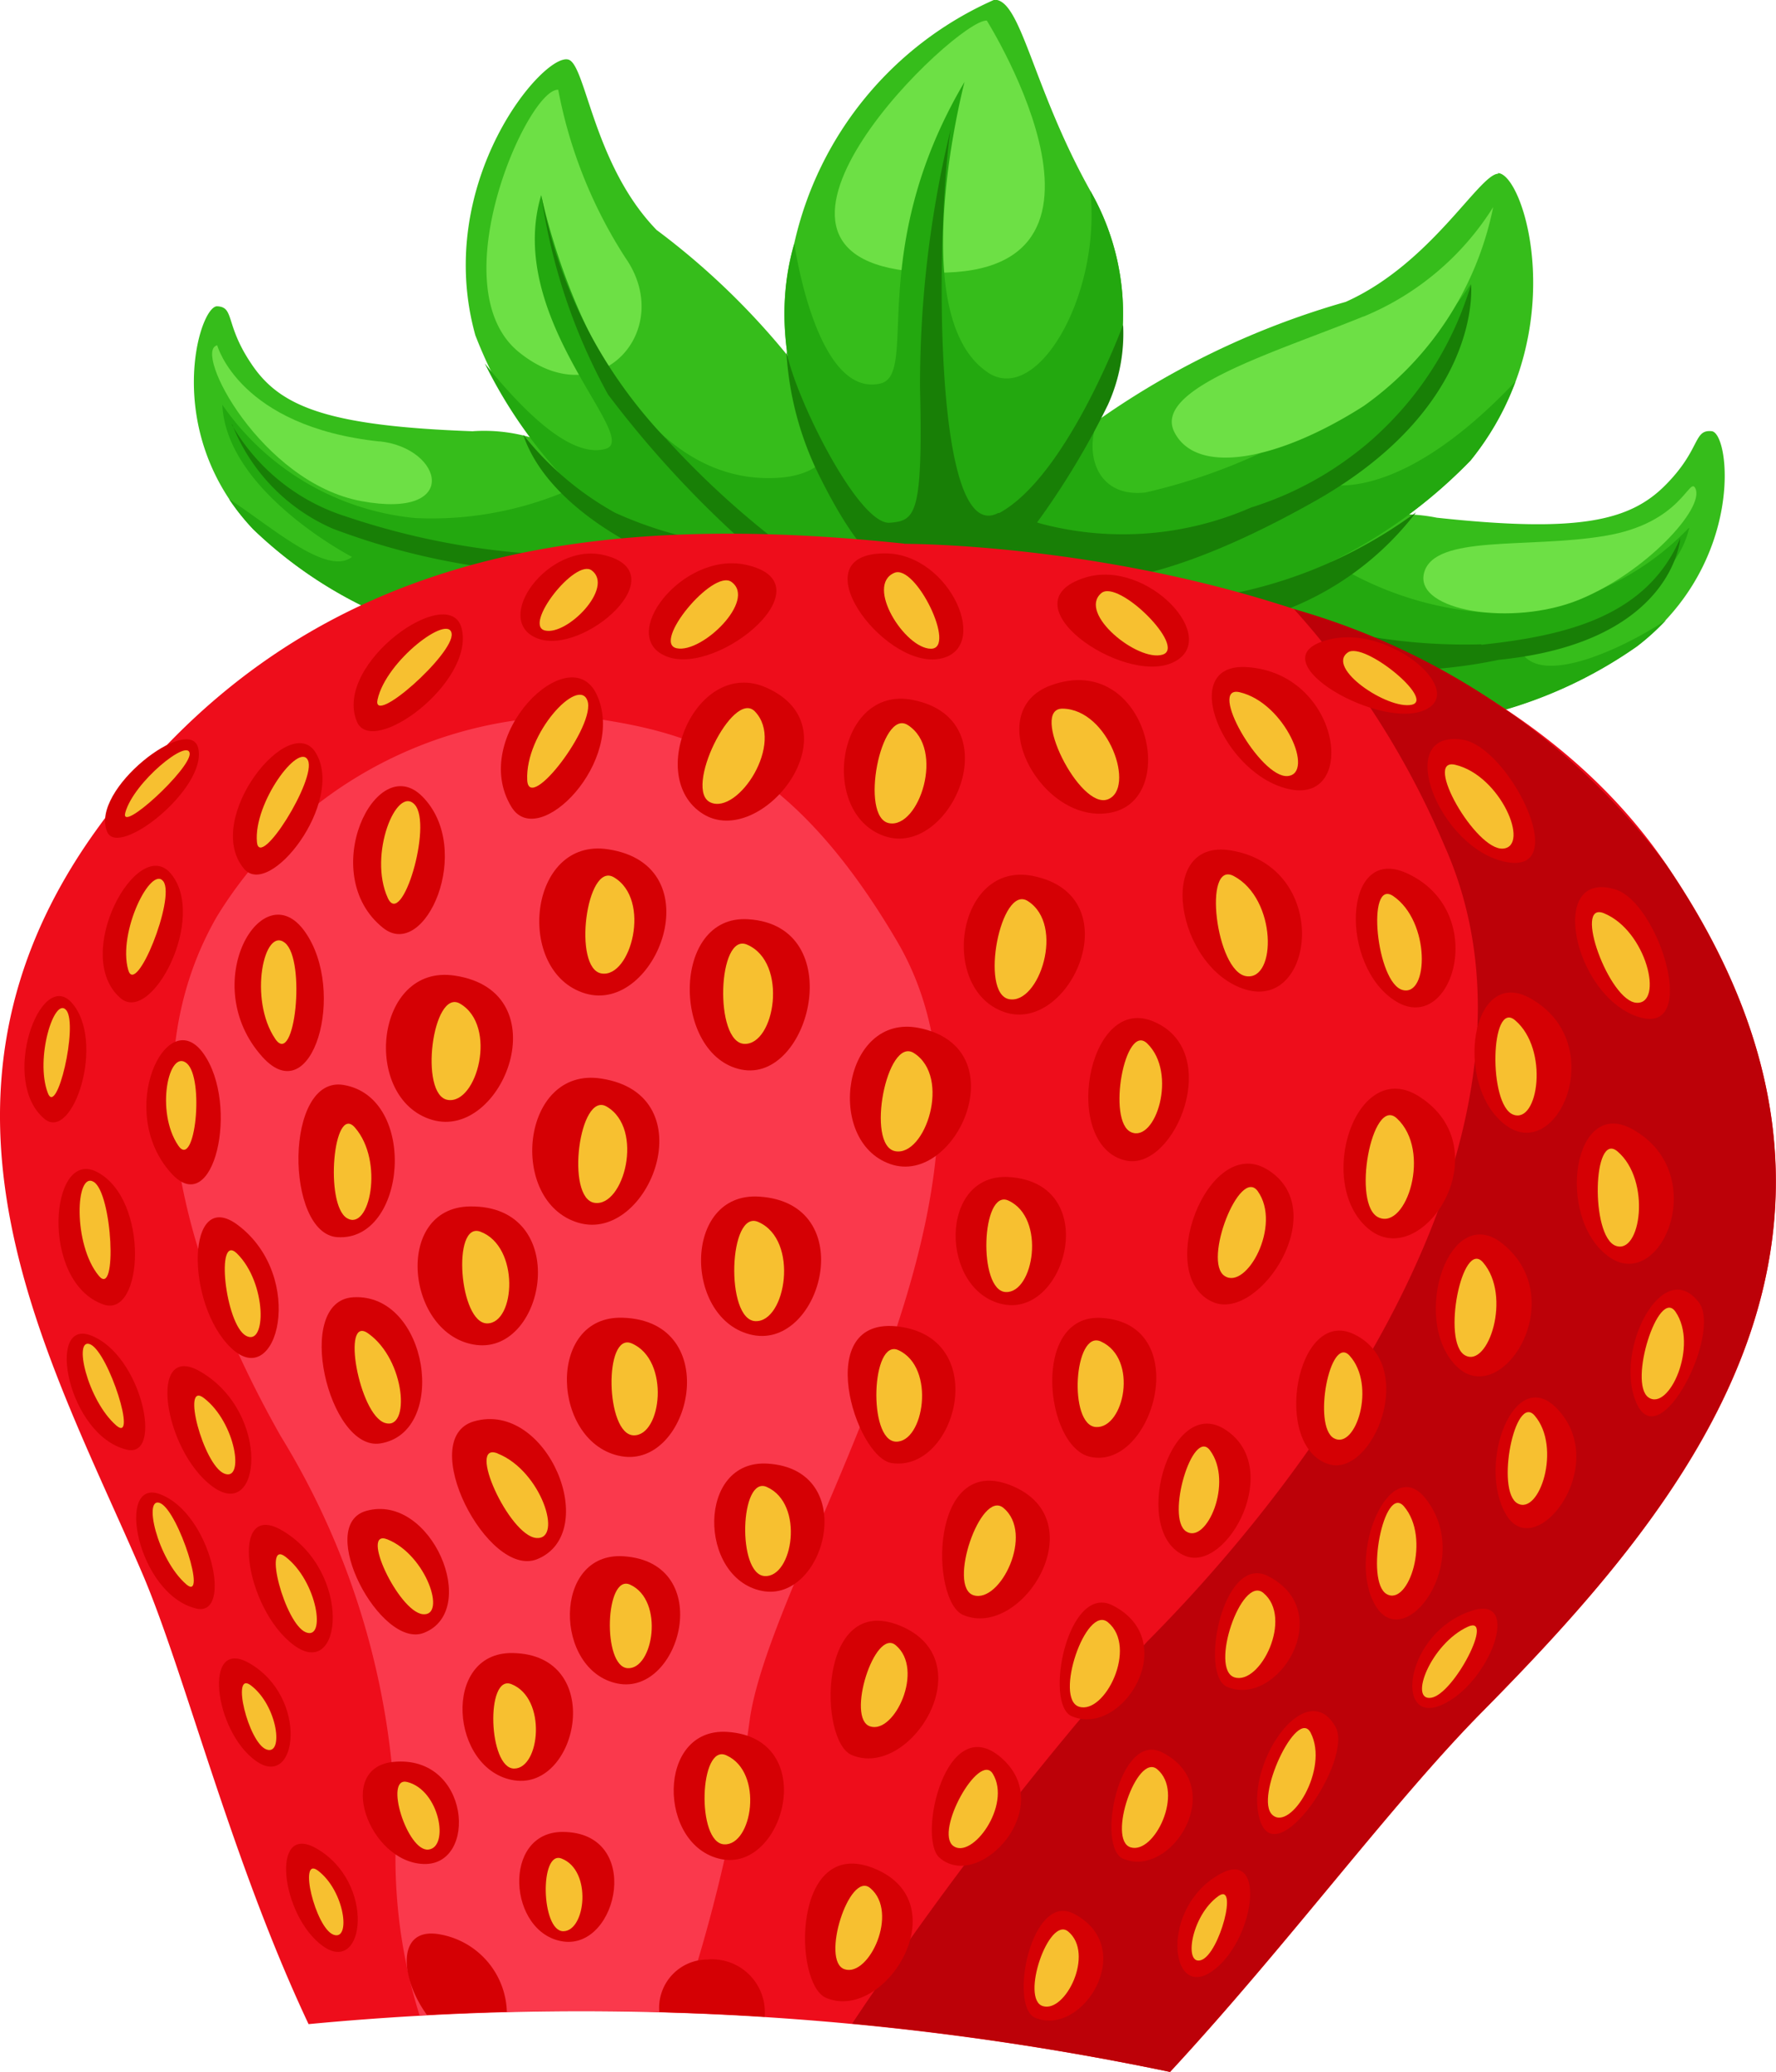 <svg xmlns="http://www.w3.org/2000/svg" width="19.713" height="22.992" viewBox="0 0 19.713 22.992">
  <g id="Group_27838" data-name="Group 27838" transform="translate(-6365.489 -3394.102)">
    <path id="Path_26165" data-name="Path 26165" d="M309.213,97.17a3.879,3.879,0,0,0-2.212,2.7c-.542,1.867,1.111,3.653,1.111,3.653l.964.161a9.982,9.982,0,0,1,.968-1.322,2.731,2.731,0,0,0,.242-3.078c-.649-1.162-.767-2.139-1.073-2.118" transform="translate(6067.304 3296.933)" fill="#36bd1b"/>
    <path id="Path_26166" data-name="Path 26166" d="M309.074,100.481c2.676.214.792-2.787.792-2.787-.337-.018-3.063,2.606-.792,2.787" transform="translate(6066.576 3296.636)" fill="#6de045"/>
    <path id="Path_26167" data-name="Path 26167" d="M294.895,106.38c-1.577-.057-2.12-.259-2.442-.718s-.2-.66-.4-.669-.624,1.392.4,2.474a4.824,4.824,0,0,0,2.574,1.285l1.741-1.134a1.857,1.857,0,0,0-1.874-1.239" transform="translate(6075.847 3292.508)" fill="#36bd1b"/>
    <path id="Path_26168" data-name="Path 26168" d="M323.922,108.182c-.206-.02-.117.2-.515.6s-.97.529-2.536.36a1.927,1.927,0,0,0-2.066.957l1.522,1.368a4.968,4.968,0,0,0,2.766-.9c1.2-.922,1.035-2.365.829-2.385" transform="translate(6060.566 3290.705)" fill="#36bd1b"/>
    <path id="Path_26169" data-name="Path 26169" d="M317.32,101.607c-.208,0-.747,1-1.693,1.422a9.1,9.1,0,0,0-3.134,1.6,4.96,4.96,0,0,0-1.173,1.7l2.365.111a5.56,5.56,0,0,0,3.33-1.653c1.143-1.417.594-3.19.3-3.187" transform="translate(6064.799 3294.423)" fill="#36bd1b"/>
    <path id="Path_26170" data-name="Path 26170" d="M300.872,100.583c-.7-.715-.788-1.821-.979-1.894-.267-.1-1.511,1.356-1.038,3.057a5.028,5.028,0,0,0,2.4,2.664l2.238.7a4.613,4.613,0,0,0-.382-1.977,8.191,8.191,0,0,0-2.24-2.552" transform="translate(6071.91 3296.076)" fill="#36bd1b"/>
    <path id="Path_26171" data-name="Path 26171" d="M309.149,102.486c-.94-.625-.259-3.224-.259-3.224-1.112,1.882-.5,3.247-.935,3.347-.712.164-.954-1.552-.954-1.552-.542,1.868,1.111,3.654,1.111,3.654l.964.161a10.009,10.009,0,0,1,.968-1.322,2.732,2.732,0,0,0,.242-3.078c.123,1.149-.585,2.382-1.137,2.015" transform="translate(6067.305 3295.749)" fill="#23a80f"/>
    <path id="Path_26172" data-name="Path 26172" d="M300.076,99.462c-.337-.018-1.322,2.192-.437,2.911s1.747-.242,1.181-1.049a5.229,5.229,0,0,1-.744-1.862" transform="translate(6071.609 3295.636)" fill="#6de045"/>
    <path id="Path_26173" data-name="Path 26173" d="M296.606,108.348a3.84,3.84,0,0,1-1.932.419,2.941,2.941,0,0,1-2.143-1.257c.044.966,1.439,1.688,1.439,1.688-.278.219-.9-.341-1.364-.641a2.5,2.5,0,0,0,.267.334,4.825,4.825,0,0,0,2.575,1.285l1.741-1.134a1.469,1.469,0,0,0-.212-.43Z" transform="translate(6075.426 3291.084)" fill="#23a80f"/>
    <path id="Path_26174" data-name="Path 26174" d="M323.671,110.65a3.051,3.051,0,0,1-2.335.936,3.733,3.733,0,0,1-1.834-.689l-.412.209a1.524,1.524,0,0,0-.285.394l1.522,1.368a4.97,4.97,0,0,0,2.766-.9,2.6,2.6,0,0,0,.322-.292c-.513.338-1.443.759-1.626.313,0,0,1.672-.389,1.883-1.336" transform="translate(6060.566 3289.308)" fill="#23a80f"/>
    <path id="Path_26175" data-name="Path 26175" d="M315.316,106.624a7.371,7.371,0,0,0,.9-.751,3.248,3.248,0,0,0,.8-1.451,3.66,3.66,0,0,1-.763.84,6.408,6.408,0,0,1-2.849,1.475c-.57.065-.7-.486-.5-.873a3.456,3.456,0,0,0-.416.361,4.96,4.96,0,0,0-1.173,1.7l2.365.111a5.559,5.559,0,0,0,3.33-1.653,3.1,3.1,0,0,0,.5-.877c-1.4,1.478-2.2,1.114-2.2,1.114" transform="translate(6064.8 3292.83)" fill="#23a80f"/>
    <path id="Path_26176" data-name="Path 26176" d="M303.128,104.585c.044.29-.045.688-.685.709-1.926.064-2.581-3.14-2.581-3.14-.411,1.374,1.121,2.7.715,2.816s-.966-.484-1.341-.948a5.261,5.261,0,0,0,2.3,2.351l2.238.7a4.611,4.611,0,0,0-.382-1.977,3.122,3.122,0,0,0-.259-.513" transform="translate(6071.634 3294.113)" fill="#23a80f"/>
    <path id="Path_26177" data-name="Path 26177" d="M294.125,107.057c-1.556-.166-1.8-1.067-1.8-1.067-.276.06.491,1.524,1.6,1.729s.909-.587.205-.663" transform="translate(6075.575 3291.944)" fill="#6de045"/>
    <path id="Path_26178" data-name="Path 26178" d="M318.914,103.674c-.982.4-2.343.8-2.095,1.284s1.15.315,2.1-.291a3.571,3.571,0,0,0,1.438-2.208,3.084,3.084,0,0,1-1.439,1.215" transform="translate(6061.706 3293.941)" fill="#6de045"/>
    <path id="Path_26179" data-name="Path 26179" d="M325.219,110.144c-.858.141-1.886-.019-2,.408s.983.6,1.719.3,1.4-1.015,1.292-1.237c-.068-.138-.149.388-1.007.528" transform="translate(6058.077 3289.906)" fill="#6de045"/>
    <path id="Path_26180" data-name="Path 26180" d="M309.3,104.724c-.757.408-.686-3.3-.53-4.259a12.021,12.021,0,0,0-.341,2.869c.033,1.421-.053,1.476-.334,1.5-.351.031-1.067-1.421-1.15-1.913a3.535,3.535,0,0,0,.385,1.429c.384.767.612.894.612.894l1.4.08a8.787,8.787,0,0,0,1.173-1.8,1.907,1.907,0,0,0,.168-.887s-.621,1.684-1.378,2.091" transform="translate(6067.272 3295.069)" fill="#187f06"/>
    <path id="Path_26181" data-name="Path 26181" d="M302.059,104.854a5.342,5.342,0,0,1-1.38-2.7,6.482,6.482,0,0,0,.741,2.213,11.617,11.617,0,0,0,1.612,1.734l.469.05a9.693,9.693,0,0,1-1.443-1.3" transform="translate(6070.818 3294.113)" fill="#187f06"/>
    <path id="Path_26182" data-name="Path 26182" d="M292.785,108.016a2.1,2.1,0,0,0,1.117,1.155,7.758,7.758,0,0,0,1.9.456l.335-.176a8.268,8.268,0,0,1-2.088-.415,2.24,2.24,0,0,1-1.269-1.019" transform="translate(6075.282 3290.798)" fill="#187f06"/>
    <path id="Path_26183" data-name="Path 26183" d="M315.228,106.9a3.557,3.557,0,0,1-2.335.185c-.061-.018-.094-.031-.094-.031l-.343.512.713.128s.748.272,2.751-.857c1.882-1.06,1.74-2.409,1.74-2.409a3.694,3.694,0,0,1-2.432,2.473" transform="translate(6064.157 3292.83)" fill="#187f06"/>
    <path id="Path_26184" data-name="Path 26184" d="M321.733,112.09a6.352,6.352,0,0,1-2.276-.353l.184.525a5.574,5.574,0,0,0,2.287,0c1.945-.195,2.013-1.348,2.013-1.348-.369.85-1.224,1.077-2.208,1.181" transform="translate(6060.198 3289.162)" fill="#187f06"/>
    <path id="Path_26185" data-name="Path 26185" d="M300.218,108.277c.29.867,1.484,1.349,1.484,1.349l.56-.164a4.388,4.388,0,0,1-1.023-.319,3.39,3.39,0,0,1-1.02-.866" transform="translate(6071.079 3290.65)" fill="#187f06"/>
    <path id="Path_26186" data-name="Path 26186" d="M317.907,112.309l.034-.005-.117-.059Z" transform="translate(6061.121 3288.406)" fill="#187f06"/>
    <path id="Path_26187" data-name="Path 26187" d="M318.562,111.417a3.321,3.321,0,0,0,1.675-1.161,5.142,5.142,0,0,1-2.145.923Z" transform="translate(6060.97 3289.531)" fill="#187f06"/>
    <path id="Path_26188" data-name="Path 26188" d="M296.889,110.912c-3.656-.385-6.778.135-8.966,3.174s-.513,5.876.506,8.25c.474,1.105.983,3.171,1.847,5.005a32.031,32.031,0,0,1,9.563.531c1.307-1.411,2.467-2.988,3.468-4,2.306-2.336,4.81-5.35,2.032-9.409-2.448-3.576-8.45-3.549-8.45-3.549" transform="translate(6078.638 3289.223)" fill="#ee0d1b"/>
    <path id="Path_26189" data-name="Path 26189" d="M295.764,115.448a4.649,4.649,0,0,0-4.016,2.223c-1.052,1.824-.232,4.1.707,5.762a8.635,8.635,0,0,1,1.279,4.483,5.838,5.838,0,0,0,.264,1.948c.967-.054,1.937-.065,2.906-.031a17.584,17.584,0,0,0,.763-3.28c.285-1.806,3.195-5.944,1.632-8.607-1.264-2.153-2.43-2.34-3.536-2.5" transform="translate(6076.148 3286.603)" fill="#fa394c"/>
    <path id="Path_26190" data-name="Path 26190" d="M313.525,112.719a9.43,9.43,0,0,1,1.673,2.627c1.3,2.907-1.056,6.581-3.3,8.836a38.391,38.391,0,0,0-3.274,4.239,31.9,31.9,0,0,1,3.528.535c1.307-1.411,2.467-2.988,3.468-4,2.306-2.336,4.811-5.35,2.032-9.409a7.856,7.856,0,0,0-4.13-2.826" transform="translate(6066.323 3288.138)" fill="#bc0108"/>
    <path id="Path_26191" data-name="Path 26191" d="M297.476,122.081c-.894-.139-1.04,1.368-.254,1.6s1.428-1.422.254-1.6" transform="translate(6073.063 3282.848)" fill="#d50004"/>
    <path id="Path_26192" data-name="Path 26192" d="M298.2,122.784c-.306-.179-.46,1.018-.136,1.068s.556-.822.136-1.068" transform="translate(6072.396 3282.456)" fill="#f7c030"/>
    <path id="Path_26193" data-name="Path 26193" d="M301.393,118.854c-.893-.139-1.04,1.368-.253,1.6s1.428-1.422.253-1.6" transform="translate(6070.847 3284.673)" fill="#d50004"/>
    <path id="Path_26194" data-name="Path 26194" d="M302.12,119.556c-.305-.179-.46,1.018-.135,1.068s.556-.822.135-1.068" transform="translate(6070.182 3284.281)" fill="#f7c030"/>
    <path id="Path_26195" data-name="Path 26195" d="M301.213,124.71c-.893-.139-1.04,1.368-.253,1.6s1.428-1.422.253-1.6" transform="translate(6070.949 3281.361)" fill="#d50004"/>
    <path id="Path_26196" data-name="Path 26196" d="M301.94,125.413c-.305-.179-.46,1.018-.135,1.068s.556-.822.135-1.068" transform="translate(6070.283 3280.969)" fill="#f7c030"/>
    <path id="Path_26197" data-name="Path 26197" d="M298.1,127.986c-.86.01-.71,1.439.069,1.537s1.062-1.55-.069-1.537" transform="translate(6072.607 3279.504)" fill="#d50004"/>
    <path id="Path_26198" data-name="Path 26198" d="M298.861,128.62c-.319-.119-.235,1.022.077,1.018s.363-.853-.077-1.018" transform="translate(6071.96 3279.15)" fill="#f7c030"/>
    <path id="Path_26199" data-name="Path 26199" d="M301.954,130.829c-.859-.03-.79,1.4-.017,1.537s1.147-1.5.017-1.537" transform="translate(6070.448 3277.896)" fill="#d50004"/>
    <path id="Path_26200" data-name="Path 26200" d="M302.7,131.472c-.312-.134-.292,1.01.02,1.02s.41-.835-.02-1.02" transform="translate(6069.801 3277.538)" fill="#f7c030"/>
    <path id="Path_26201" data-name="Path 26201" d="M305.409,127.733c-.858-.055-.839,1.381-.072,1.536s1.2-1.464.072-1.536" transform="translate(6068.507 3279.648)" fill="#d50004"/>
    <path id="Path_26202" data-name="Path 26202" d="M305.878,128.37c-.331-.151-.371,1.087-.033,1.1s.489-.9.033-1.1" transform="translate(6068.029 3279.293)" fill="#f7c030"/>
    <path id="Path_26203" data-name="Path 26203" d="M305.692,134.554c-.788-.05-.772,1.269-.066,1.412s1.1-1.346.066-1.412" transform="translate(6068.318 3275.79)" fill="#d50004"/>
    <path id="Path_26204" data-name="Path 26204" d="M306.128,135.139c-.3-.139-.335.972-.024.988s.444-.8.024-.988" transform="translate(6067.874 3275.465)" fill="#f7c030"/>
    <path id="Path_26205" data-name="Path 26205" d="M304.656,141.407c-.788-.05-.772,1.269-.066,1.412s1.1-1.346.066-1.412" transform="translate(6068.904 3271.914)" fill="#d50004"/>
    <path id="Path_26206" data-name="Path 26206" d="M305.092,141.993c-.3-.139-.335.972-.024.988s.444-.8.024-.988" transform="translate(6068.459 3271.588)" fill="#f7c030"/>
    <path id="Path_26207" data-name="Path 26207" d="M309.079,131.048c-.982-.131-.486,1.454-.083,1.514.713.106,1.112-1.377.083-1.514" transform="translate(6066.391 3277.776)" fill="#d50004"/>
    <path id="Path_26208" data-name="Path 26208" d="M309.482,131.642c-.3-.139-.341,1-.03,1.015s.45-.823.03-1.015" transform="translate(6065.979 3277.443)" fill="#f7c030"/>
    <path id="Path_26209" data-name="Path 26209" d="M311.687,135.044c-.907-.365-.9,1.283-.53,1.438.656.276,1.479-1.056.53-1.438" transform="translate(6065.024 3275.542)" fill="#d50004"/>
    <path id="Path_26210" data-name="Path 26210" d="M311.585,136.622c.295.091.677-.684.33-.97-.252-.208-.624.879-.33.97" transform="translate(6064.711 3275.183)" fill="#f7c030"/>
    <path id="Path_26211" data-name="Path 26211" d="M314.513,138.137c-.5-.255-.769,1.1-.453,1.23.56.236,1.227-.835.453-1.23" transform="translate(6063.327 3273.781)" fill="#d50004"/>
    <path id="Path_26212" data-name="Path 26212" d="M314.285,139.513c.285.088.655-.661.319-.938-.244-.2-.6.85-.319.938" transform="translate(6063.182 3273.529)" fill="#f7c030"/>
    <path id="Path_26213" data-name="Path 26213" d="M318.482,137.387c-.5-.255-.769,1.1-.453,1.23.56.236,1.227-.835.453-1.23" transform="translate(6061.082 3274.205)" fill="#d50004"/>
    <path id="Path_26214" data-name="Path 26214" d="M318.255,138.763c.285.088.655-.661.319-.938-.244-.2-.6.85-.319.938" transform="translate(6060.937 3273.953)" fill="#f7c030"/>
    <path id="Path_26215" data-name="Path 26215" d="M315.81,141.894c-.479-.245-.738,1.053-.434,1.18.538.226,1.178-.8.434-1.18" transform="translate(6062.58 3271.655)" fill="#d50004"/>
    <path id="Path_26216" data-name="Path 26216" d="M315.61,143.2c.263.082.6-.611.295-.867-.225-.186-.557.785-.295.867" transform="translate(6062.428 3271.402)" fill="#f7c030"/>
    <path id="Path_26217" data-name="Path 26217" d="M313.556,146.01c-.469-.239-.722,1.03-.425,1.156.527.222,1.153-.784.425-1.156" transform="translate(6063.848 3269.327)" fill="#d50004"/>
    <path id="Path_26218" data-name="Path 26218" d="M313.375,147.308c.251.078.577-.583.281-.828-.215-.177-.532.75-.281.828" transform="translate(6063.689 3269.056)" fill="#f7c030"/>
    <path id="Path_26219" data-name="Path 26219" d="M308.836,138.621c-.907-.365-.9,1.283-.53,1.438.656.276,1.479-1.056.53-1.438" transform="translate(6066.637 3273.519)" fill="#d50004"/>
    <path id="Path_26220" data-name="Path 26220" d="M308.946,140.059c.27.089.606-.631.285-.9-.233-.2-.555.814-.285.9" transform="translate(6066.201 3273.201)" fill="#f7c030"/>
    <path id="Path_26221" data-name="Path 26221" d="M308.184,144.825c-.907-.365-.9,1.283-.53,1.438.656.276,1.479-1.056.53-1.438" transform="translate(6067.005 3270.01)" fill="#d50004"/>
    <path id="Path_26222" data-name="Path 26222" d="M308.295,146.263c.27.089.606-.631.285-.9-.233-.2-.555.814-.285.9" transform="translate(6066.569 3269.692)" fill="#f7c030"/>
    <path id="Path_26223" data-name="Path 26223" d="M310.743,143.021c.439.388,1.321-.564.682-1.112-.61-.523-.93.893-.682,1.112" transform="translate(6065.173 3271.695)" fill="#d50004"/>
    <path id="Path_26224" data-name="Path 26224" d="M311.137,143.229c.208.156.651-.45.44-.8-.152-.25-.648.639-.44.8" transform="translate(6064.932 3271.357)" fill="#f7c030"/>
    <path id="Path_26225" data-name="Path 26225" d="M311.861,127.236c-.789-.05-.772,1.269-.066,1.412s1.1-1.346.066-1.412" transform="translate(6064.829 3279.928)" fill="#d50004"/>
    <path id="Path_26226" data-name="Path 26226" d="M312.293,127.822c-.3-.139-.341,1-.03,1.015s.45-.823.03-1.015" transform="translate(6064.389 3279.603)" fill="#f7c030"/>
    <path id="Path_26227" data-name="Path 26227" d="M314.283,130.834c-.788-.05-.633,1.432-.126,1.542.7.153,1.163-1.476.126-1.542" transform="translate(6063.434 3277.893)" fill="#d50004"/>
    <path id="Path_26228" data-name="Path 26228" d="M314.639,131.42c-.3-.139-.365.933-.054.949s.474-.758.054-.949" transform="translate(6063.07 3277.569)" fill="#f7c030"/>
    <path id="Path_26229" data-name="Path 26229" d="M302,136.922c-.788-.05-.772,1.269-.066,1.412s1.1-1.346.066-1.412" transform="translate(6070.408 3274.45)" fill="#d50004"/>
    <path id="Path_26230" data-name="Path 26230" d="M302.656,137.634c-.278-.127-.311.911-.027.927s.411-.752.027-.927" transform="translate(6069.827 3274.053)" fill="#f7c030"/>
    <path id="Path_26231" data-name="Path 26231" d="M299.221,139.395c-.79-.01-.691,1.306.023,1.413s1.017-1.4-.023-1.413" transform="translate(6071.955 3273.051)" fill="#d50004"/>
    <path id="Path_26232" data-name="Path 26232" d="M299.653,140.177c-.288-.114-.256.937.031.937s.367-.78-.031-.937" transform="translate(6071.512 3272.614)" fill="#f7c030"/>
    <path id="Path_26233" data-name="Path 26233" d="M300.6,143.963c-.68,0-.606,1.129.007,1.216s.888-1.213-.007-1.216" transform="translate(6071.134 3270.468)" fill="#d50004"/>
    <path id="Path_26234" data-name="Path 26234" d="M300.971,144.636c-.247-.1-.229.808.019.806s.322-.674-.019-.806" transform="translate(6070.752 3270.091)" fill="#f7c030"/>
    <path id="Path_26235" data-name="Path 26235" d="M304.229,147.223a.537.537,0,0,0-.534.584c.39.011.78.026,1.169.052a.586.586,0,0,0-.636-.636" transform="translate(6069.112 3268.624)" fill="#d50004"/>
    <path id="Path_26236" data-name="Path 26236" d="M317.413,144.969c-.679.365-.572,1.411-.1,1.086s.617-1.363.1-1.086" transform="translate(6061.626 3269.925)" fill="#d50004"/>
    <path id="Path_26237" data-name="Path 26237" d="M317.592,145.575c-.306.219-.389.783-.188.709s.41-.868.188-.709" transform="translate(6061.421 3269.568)" fill="#f7c030"/>
    <path id="Path_26238" data-name="Path 26238" d="M323.6,138.284c-.745.235-.871,1.279-.338,1.046s.9-1.225.338-1.046" transform="translate(6058.229 3273.692)" fill="#d50004"/>
    <path id="Path_26239" data-name="Path 26239" d="M323.691,138.7c-.415.19-.66.831-.406.788s.707-.926.406-.788" transform="translate(6058.091 3273.454)" fill="#f7c030"/>
    <path id="Path_26240" data-name="Path 26240" d="M294.49,144.313c-.51-.286-.387.754.078,1.087s.593-.71-.078-1.087" transform="translate(6074.505 3270.298)" fill="#d50004"/>
    <path id="Path_26241" data-name="Path 26241" d="M294.843,144.921c-.219-.163-.026.634.173.712s.128-.487-.173-.712" transform="translate(6074.173 3269.938)" fill="#f7c030"/>
    <path id="Path_26242" data-name="Path 26242" d="M292.775,139.581c-.51-.286-.387.754.078,1.087s.593-.71-.078-1.087" transform="translate(6075.475 3272.974)" fill="#d50004"/>
    <path id="Path_26243" data-name="Path 26243" d="M293.128,140.189c-.219-.163-.026.634.173.712s.128-.487-.173-.712" transform="translate(6075.143 3272.614)" fill="#f7c030"/>
    <path id="Path_26244" data-name="Path 26244" d="M293.578,136.182c-.594-.35-.415.869.129,1.272s.653-.813-.129-1.272" transform="translate(6075.043 3274.904)" fill="#d50004"/>
    <path id="Path_26245" data-name="Path 26245" d="M294,136.9c-.256-.2-.007.74.224.837s.129-.566-.224-.837" transform="translate(6074.658 3274.478)" fill="#f7c030"/>
    <path id="Path_26246" data-name="Path 26246" d="M291.5,132.13c-.594-.35-.415.869.129,1.272s.653-.813-.129-1.272" transform="translate(6076.217 3277.195)" fill="#d50004"/>
    <path id="Path_26247" data-name="Path 26247" d="M291.92,132.847c-.256-.2-.007.74.224.837s.129-.566-.224-.837" transform="translate(6075.833 3276.77)" fill="#f7c030"/>
    <path id="Path_26248" data-name="Path 26248" d="M292.35,128.354c-.577-.436-.589.878-.074,1.365s.833-.792.074-1.365" transform="translate(6075.781 3279.344)" fill="#d50004"/>
    <path id="Path_26249" data-name="Path 26249" d="M292.827,130.056c.231.127.232-.587-.1-.913-.241-.236-.13.786.1.913" transform="translate(6075.392 3278.869)" fill="#f7c030"/>
    <path id="Path_26250" data-name="Path 26250" d="M290.867,125.216c.476.527.762-.761.358-1.328s-.984.635-.358,1.328" transform="translate(6076.522 3281.905)" fill="#d50004"/>
    <path id="Path_26251" data-name="Path 26251" d="M291.227,125.212c.187.274.292-.749.093-.914s-.35.536-.093.914" transform="translate(6076.241 3281.603)" fill="#f7c030"/>
    <path id="Path_26252" data-name="Path 26252" d="M293.153,122.112c.555.615.941-.731.47-1.392s-1.2.583-.47,1.392" transform="translate(6075.249 3283.719)" fill="#d50004"/>
    <path id="Path_26253" data-name="Path 26253" d="M293.677,122.284c.218.319.341-.874.108-1.066s-.408.626-.108,1.066" transform="translate(6074.868 3283.348)" fill="#f7c030"/>
    <path id="Path_26254" data-name="Path 26254" d="M296.2,118.824c.467.374,1.016-.875.435-1.459-.515-.518-1.178.865-.435,1.459" transform="translate(6073.541 3285.575)" fill="#d50004"/>
    <path id="Path_26255" data-name="Path 26255" d="M296.664,118.707c.156.348.5-.81.3-1.034s-.519.555-.3,1.034" transform="translate(6073.129 3285.359)" fill="#f7c030"/>
    <path id="Path_26256" data-name="Path 26256" d="M299.765,115.91c.3.493,1.28-.517.948-1.244-.295-.644-1.429.458-.948,1.244" transform="translate(6071.401 3287.147)" fill="#d50004"/>
    <path id="Path_26257" data-name="Path 26257" d="M300.319,115.863c.019.375.768-.613.668-.883s-.693.366-.668.883" transform="translate(6071.022 3286.896)" fill="#f7c030"/>
    <path id="Path_26258" data-name="Path 26258" d="M295.922,114.053c.168.406,1.307-.431,1.164-1.03-.126-.53-1.431.384-1.164,1.03" transform="translate(6073.528 3288.056)" fill="#d50004"/>
    <path id="Path_26259" data-name="Path 26259" d="M296.493,114.015c-.069.309.853-.508.822-.731s-.727.3-.822.731" transform="translate(6073.187 3287.849)" fill="#f7c030"/>
    <path id="Path_26260" data-name="Path 26260" d="M292.924,117.545c.285.348,1.124-.742.8-1.282-.283-.477-1.258.728-.8,1.282" transform="translate(6075.271 3286.195)" fill="#d50004"/>
    <path id="Path_26261" data-name="Path 26261" d="M293.411,117.448c.029.315.664-.7.566-.908s-.606.475-.566.908" transform="translate(6074.93 3285.999)" fill="#f7c030"/>
    <path id="Path_26262" data-name="Path 26262" d="M289.557,117.083c.126.294,1.109-.482,1.011-.927-.087-.394-1.212.459-1.011.927" transform="translate(6077.122 3286.251)" fill="#d50004"/>
    <path id="Path_26263" data-name="Path 26263" d="M290.046,117.025c-.068.246.732-.489.714-.657s-.62.318-.714.657" transform="translate(6076.834 3286.094)" fill="#f7c030"/>
    <path id="Path_26264" data-name="Path 26264" d="M289.671,120.752c.345.3.971-.9.556-1.385-.367-.428-1.106.908-.556,1.385" transform="translate(6077.155 3284.426)" fill="#d50004"/>
    <path id="Path_26265" data-name="Path 26265" d="M290.1,120.629c.086.305.525-.793.391-.981s-.51.56-.391.981" transform="translate(6076.812 3284.236)" fill="#f7c030"/>
    <path id="Path_26266" data-name="Path 26266" d="M288.769,127.063c-.521-.267-.636,1.224.074,1.472.446.156.513-1.171-.074-1.472" transform="translate(6077.794 3280.043)" fill="#d50004"/>
    <path id="Path_26267" data-name="Path 26267" d="M289.1,128.386c.209.252.149-.915-.056-1.042s-.233.695.056,1.042" transform="translate(6077.486 3279.874)" fill="#f7c030"/>
    <path id="Path_26268" data-name="Path 26268" d="M287.693,123.976c.315.262.687-.864.3-1.292-.347-.379-.8.875-.3,1.292" transform="translate(6078.289 3282.542)" fill="#d50004"/>
    <path id="Path_26269" data-name="Path 26269" d="M288.008,123.859c.1.277.338-.747.207-.915s-.351.533-.207.915" transform="translate(6078.011 3282.37)" fill="#f7c030"/>
    <path id="Path_26270" data-name="Path 26270" d="M288.82,131.256c-.5-.19-.257,1.11.4,1.268.412.1.166-1.054-.4-1.268" transform="translate(6077.676 3277.665)" fill="#d50004"/>
    <path id="Path_26271" data-name="Path 26271" d="M289.051,131.5c-.2-.094-.038.619.286.9.235.2-.084-.8-.286-.9" transform="translate(6077.444 3277.522)" fill="#f7c030"/>
    <path id="Path_26272" data-name="Path 26272" d="M290.6,135.316c-.5-.19-.257,1.11.4,1.268.412.1.166-1.054-.4-1.268" transform="translate(6076.667 3275.368)" fill="#d50004"/>
    <path id="Path_26273" data-name="Path 26273" d="M290.835,135.558c-.2-.094-.038.619.286.9.235.2-.084-.8-.286-.9" transform="translate(6076.436 3275.226)" fill="#f7c030"/>
    <path id="Path_26274" data-name="Path 26274" d="M296.459,142.171c-.65.063-.274,1.111.334,1.133s.521-1.216-.334-1.133" transform="translate(6073.397 3271.483)" fill="#d50004"/>
    <path id="Path_26275" data-name="Path 26275" d="M297.113,142.684c-.262-.066,0,.775.235.75s.126-.659-.235-.75" transform="translate(6072.896 3271.193)" fill="#f7c030"/>
    <path id="Path_26276" data-name="Path 26276" d="M297.623,146.571c-.5-.1-.454.482-.154.892.3-.016.591-.027.887-.034a.9.9,0,0,0-.732-.858" transform="translate(6072.759 3268.999)" fill="#d50004"/>
    <path id="Path_26277" data-name="Path 26277" d="M305.122,120.648c-.858-.055-.844,1.512-.076,1.668s1.2-1.6.076-1.668" transform="translate(6068.671 3283.655)" fill="#d50004"/>
    <path id="Path_26278" data-name="Path 26278" d="M305.595,121.285c-.331-.151-.371,1.087-.033,1.1s.49-.9.033-1.1" transform="translate(6068.189 3283.301)" fill="#f7c030"/>
    <path id="Path_26279" data-name="Path 26279" d="M309.331,123.409c-.841-.166-1.049,1.257-.315,1.511s1.42-1.293.315-1.511" transform="translate(6066.356 3282.1)" fill="#d50004"/>
    <path id="Path_26280" data-name="Path 26280" d="M309.72,124.042c-.3-.192-.539,1.027-.207,1.089s.626-.823.207-1.089" transform="translate(6065.913 3281.746)" fill="#f7c030"/>
    <path id="Path_26281" data-name="Path 26281" d="M312.241,119.526c-.841-.166-1.049,1.257-.315,1.511s1.42-1.293.315-1.511" transform="translate(6064.71 3284.296)" fill="#d50004"/>
    <path id="Path_26282" data-name="Path 26282" d="M312.63,120.159c-.3-.192-.539,1.027-.207,1.089s.626-.823.207-1.089" transform="translate(6064.267 3283.942)" fill="#f7c030"/>
    <path id="Path_26283" data-name="Path 26283" d="M315.363,123.2c-.725-.282-1.01,1.393-.289,1.55.545.119,1.1-1.232.289-1.55" transform="translate(6062.913 3282.231)" fill="#d50004"/>
    <path id="Path_26284" data-name="Path 26284" d="M315.582,124.764c.271.12.519-.656.178-.985-.247-.238-.449.865-.178.985" transform="translate(6062.462 3281.902)" fill="#f7c030"/>
    <path id="Path_26285" data-name="Path 26285" d="M318.067,126.956c-.658-.394-1.265,1.209-.586,1.479.513.2,1.325-1.037.586-1.479" transform="translate(6061.483 3280.121)" fill="#d50004"/>
    <path id="Path_26286" data-name="Path 26286" d="M318.039,128.477c.243.162.639-.563.368-.941-.2-.274-.611.779-.368.941" transform="translate(6061.042 3279.784)" fill="#f7c030"/>
    <path id="Path_26287" data-name="Path 26287" d="M320.612,131.2c-.643-.312-.921,1.248-.28,1.442.484.146,1-1.092.28-1.442" transform="translate(6059.908 3277.709)" fill="#d50004"/>
    <path id="Path_26288" data-name="Path 26288" d="M320.79,132.668c.24.131.473-.586.173-.917-.217-.24-.414.786-.173.917" transform="translate(6059.506 3277.395)" fill="#f7c030"/>
    <path id="Path_26289" data-name="Path 26289" d="M317.173,133.591c-.608-.365-1.044,1.166-.425,1.413.467.186,1.108-1,.425-1.413" transform="translate(6061.899 3276.365)" fill="#d50004"/>
    <path id="Path_26290" data-name="Path 26290" d="M317.049,135.064c.225.15.53-.544.265-.9-.192-.257-.492.749-.265.9" transform="translate(6061.605 3276.032)" fill="#f7c030"/>
    <path id="Path_26291" data-name="Path 26291" d="M317.6,118.879c-.848-.139-.609,1.311.165,1.544s.95-1.36-.165-1.544" transform="translate(6061.55 3284.66)" fill="#d50004"/>
    <path id="Path_26292" data-name="Path 26292" d="M318.117,119.523c-.347-.185-.2,1.06.138,1.111s.341-.856-.138-1.111" transform="translate(6061.067 3284.301)" fill="#f7c030"/>
    <path id="Path_26293" data-name="Path 26293" d="M322.015,125.066c-.7-.451-1.163.956-.57,1.463s1.495-.87.57-1.463" transform="translate(6059.228 3281.205)" fill="#d50004"/>
    <path id="Path_26294" data-name="Path 26294" d="M321.893,126.789c.305.132.587-.739.2-1.1-.278-.264-.509.971-.2,1.1" transform="translate(6058.902 3280.825)" fill="#f7c030"/>
    <path id="Path_26295" data-name="Path 26295" d="M322.05,119.407c-.709-.318-.745,1.04-.114,1.425s1.047-1.007.114-1.425" transform="translate(6059.049 3284.383)" fill="#d50004"/>
    <path id="Path_26296" data-name="Path 26296" d="M322.212,120.026c-.3-.2-.186.964.105,1.043s.311-.761-.105-1.043" transform="translate(6058.74 3284.019)" fill="#f7c030"/>
    <path id="Path_26297" data-name="Path 26297" d="M325.15,122.591c-.667-.386-.866.96-.285,1.4s1.162-.9.285-1.4" transform="translate(6057.333 3282.594)" fill="#d50004"/>
    <path id="Path_26298" data-name="Path 26298" d="M325.254,124.238c.28.108.4-.726.021-1.047-.275-.233-.3.939-.021,1.047" transform="translate(6057.031 3282.233)" fill="#f7c030"/>
    <path id="Path_26299" data-name="Path 26299" d="M327.765,125.939c-.667-.386-.866.96-.285,1.4s1.162-.9.285-1.4" transform="translate(6055.854 3280.7)" fill="#d50004"/>
    <path id="Path_26300" data-name="Path 26300" d="M327.869,127.587c.28.108.4-.726.021-1.047-.275-.233-.3.939-.021,1.047" transform="translate(6055.552 3280.339)" fill="#f7c030"/>
    <path id="Path_26301" data-name="Path 26301" d="M324.277,128.805c-.592-.476-1.021.825-.525,1.347s1.3-.721.525-1.347" transform="translate(6057.891 3279.099)" fill="#d50004"/>
    <path id="Path_26302" data-name="Path 26302" d="M324.133,130.4c.258.146.522-.659.2-1.031-.232-.269-.461.885-.2,1.031" transform="translate(6057.617 3278.742)" fill="#f7c030"/>
    <path id="Path_26303" data-name="Path 26303" d="M321.85,136.467c.325.556,1.1-.485.564-1.177-.4-.527-.889.622-.564,1.177" transform="translate(6058.904 3275.449)" fill="#d50004"/>
    <path id="Path_26304" data-name="Path 26304" d="M322.139,136.573c.244.138.493-.623.191-.974-.219-.254-.435.835-.191.974" transform="translate(6058.742 3275.219)" fill="#f7c030"/>
    <path id="Path_26305" data-name="Path 26305" d="M325.178,134.165c.325.556,1.178-.543.564-1.177-.474-.489-.889.622-.564,1.177" transform="translate(6057.027 3276.743)" fill="#d50004"/>
    <path id="Path_26306" data-name="Path 26306" d="M325.478,134.254c.244.138.493-.623.191-.974-.219-.254-.435.835-.191.974" transform="translate(6056.854 3276.531)" fill="#f7c030"/>
    <path id="Path_26307" data-name="Path 26307" d="M328.578,131.375c.262.583.948-.782.691-1.12-.4-.528-.953.537-.691,1.12" transform="translate(6055.077 3278.301)" fill="#d50004"/>
    <path id="Path_26308" data-name="Path 26308" d="M328.869,131.567c.227.159.559-.575.3-.951-.189-.273-.525.792-.3.951" transform="translate(6054.917 3278.042)" fill="#f7c030"/>
    <path id="Path_26309" data-name="Path 26309" d="M319,142.081c.181.607,1.048-.671.838-1.034-.328-.569-1.019.427-.838,1.034" transform="translate(6060.472 3272.213)" fill="#d50004"/>
    <path id="Path_26310" data-name="Path 26310" d="M319.294,142.274c.2.184.633-.508.425-.911-.15-.292-.629.727-.425.911" transform="translate(6060.318 3271.968)" fill="#f7c030"/>
    <path id="Path_26311" data-name="Path 26311" d="M318.2,114.209c-.789-.052-.258,1.217.487,1.358s.551-1.29-.487-1.358" transform="translate(6061.13 3287.296)" fill="#d50004"/>
    <path id="Path_26312" data-name="Path 26312" d="M318.377,114.846c-.365-.086.228.956.531.93s-.028-.811-.531-.93" transform="translate(6060.873 3286.938)" fill="#f7c030"/>
    <path id="Path_26313" data-name="Path 26313" d="M323.71,116.055c-.781-.114-.258,1.217.487,1.358s.024-1.284-.487-1.358" transform="translate(6058.011 3286.255)" fill="#d50004"/>
    <path id="Path_26314" data-name="Path 26314" d="M323.884,116.7c-.365-.086.228.956.531.93s-.028-.811-.531-.93" transform="translate(6057.758 3285.889)" fill="#f7c030"/>
    <path id="Path_26315" data-name="Path 26315" d="M327.538,119.855c-.752-.224-.466,1.165.244,1.411s.247-1.264-.244-1.411" transform="translate(6055.878 3284.116)" fill="#d50004"/>
    <path id="Path_26316" data-name="Path 26316" d="M327.655,120.481c-.345-.138.059.977.363.994s.113-.8-.363-.994" transform="translate(6055.636 3283.755)" fill="#f7c030"/>
    <path id="Path_26317" data-name="Path 26317" d="M309.176,115.031c-.841-.166-1.049,1.257-.315,1.511s1.42-1.293.315-1.511" transform="translate(6066.444 3286.838)" fill="#d50004"/>
    <path id="Path_26318" data-name="Path 26318" d="M309.565,115.663c-.3-.192-.539,1.027-.207,1.089s.626-.823.207-1.089" transform="translate(6066 3286.485)" fill="#f7c030"/>
    <path id="Path_26319" data-name="Path 26319" d="M313.25,114.6c-.8.288-.1,1.574.671,1.412s.381-1.791-.671-1.412" transform="translate(6063.907 3287.106)" fill="#d50004"/>
    <path id="Path_26320" data-name="Path 26320" d="M313.842,115.271c-.371-.006.186,1.124.5,1.007s.012-1-.5-1.007" transform="translate(6063.442 3286.695)" fill="#f7c030"/>
    <path id="Path_26321" data-name="Path 26321" d="M305.149,114.663c-.772-.344-1.352.992-.706,1.4s1.721-.947.706-1.4" transform="translate(6068.847 3287.07)" fill="#d50004"/>
    <path id="Path_26322" data-name="Path 26322" d="M304.893,116.3c.306.132.826-.663.49-1.011-.244-.253-.8.879-.49,1.011" transform="translate(6068.485 3286.708)" fill="#f7c030"/>
    <path id="Path_26323" data-name="Path 26323" d="M304.5,111.574c-.71-.153-1.445.814-.866,1.022s1.8-.821.866-1.022" transform="translate(6069.266 3288.795)" fill="#d50004"/>
    <path id="Path_26324" data-name="Path 26324" d="M304.054,112.746c.281.058.89-.535.606-.737-.205-.146-.887.679-.606.737" transform="translate(6068.947 3288.55)" fill="#f7c030"/>
    <path id="Path_26325" data-name="Path 26325" d="M308.919,111.306c-.96,0-.028,1.258.588,1.173s.142-1.177-.588-1.173" transform="translate(6066.391 3288.937)" fill="#d50004"/>
    <path id="Path_26326" data-name="Path 26326" d="M309.55,111.794c-.327.139.117.841.406.842s-.169-.943-.406-.842" transform="translate(6065.866 3288.665)" fill="#f7c030"/>
    <path id="Path_26327" data-name="Path 26327" d="M314.178,111.88c-.908.281.414,1.2.969.944s-.278-1.157-.969-.944" transform="translate(6063.358 3288.631)" fill="#d50004"/>
    <path id="Path_26328" data-name="Path 26328" d="M314.908,112.294c-.262.225.406.764.68.682s-.491-.845-.68-.682" transform="translate(6062.804 3288.391)" fill="#f7c030"/>
    <path id="Path_26329" data-name="Path 26329" d="M320.488,113.47c-.884.19.47.991,1.005.8s-.333-.949-1.005-.8" transform="translate(6059.78 3287.723)" fill="#d50004"/>
    <path id="Path_26330" data-name="Path 26330" d="M321.22,113.815c-.248.172.44.636.707.581s-.527-.706-.707-.581" transform="translate(6059.23 3287.527)" fill="#f7c030"/>
    <path id="Path_26331" data-name="Path 26331" d="M301.074,111.325c-.624-.15-1.251.725-.741.924s1.561-.727.741-.924" transform="translate(6071.12 3288.937)" fill="#d50004"/>
    <path id="Path_26332" data-name="Path 26332" d="M300.7,112.385c.248.057.77-.478.518-.667-.183-.137-.765.61-.518.667" transform="translate(6070.839 3288.714)" fill="#f7c030"/>
    <path id="Path_26333" data-name="Path 26333" d="M294.976,124.877c-.661-.111-.652,1.65-.07,1.689.772.051.9-1.55.07-1.689" transform="translate(6074.327 3281.265)" fill="#d50004"/>
    <path id="Path_26334" data-name="Path 26334" d="M295.525,126.922c.251.152.416-.631.088-1.006-.238-.272-.338.854-.088,1.006" transform="translate(6073.815 3280.698)" fill="#f7c030"/>
    <path id="Path_26335" data-name="Path 26335" d="M295.419,130.306c-.671.039-.272,1.714.3,1.622.762-.121.536-1.671-.3-1.622" transform="translate(6073.991 3278.192)" fill="#d50004"/>
    <path id="Path_26336" data-name="Path 26336" d="M296.057,131.192c-.3-.211-.1.9.186.994s.233-.7-.186-.994" transform="translate(6073.517 3277.706)" fill="#f7c030"/>
    <path id="Path_26337" data-name="Path 26337" d="M298.644,133.444c-.652.189.153,1.749.7,1.53.72-.29.118-1.766-.7-1.53" transform="translate(6072.106 3276.431)" fill="#d50004"/>
    <path id="Path_26338" data-name="Path 26338" d="M299.4,134.281c-.351-.139.126.911.428.938s.056-.745-.428-.937" transform="translate(6071.613 3275.95)" fill="#f7c030"/>
    <path id="Path_26339" data-name="Path 26339" d="M295.936,135.736c-.575.159.158,1.542.638,1.354.635-.248.082-1.554-.638-1.354" transform="translate(6073.62 3275.132)" fill="#d50004"/>
    <path id="Path_26340" data-name="Path 26340" d="M296.608,136.477c-.313-.126.123.8.391.83s.041-.656-.391-.83" transform="translate(6073.182 3274.708)" fill="#f7c030"/>
  </g>
</svg>
